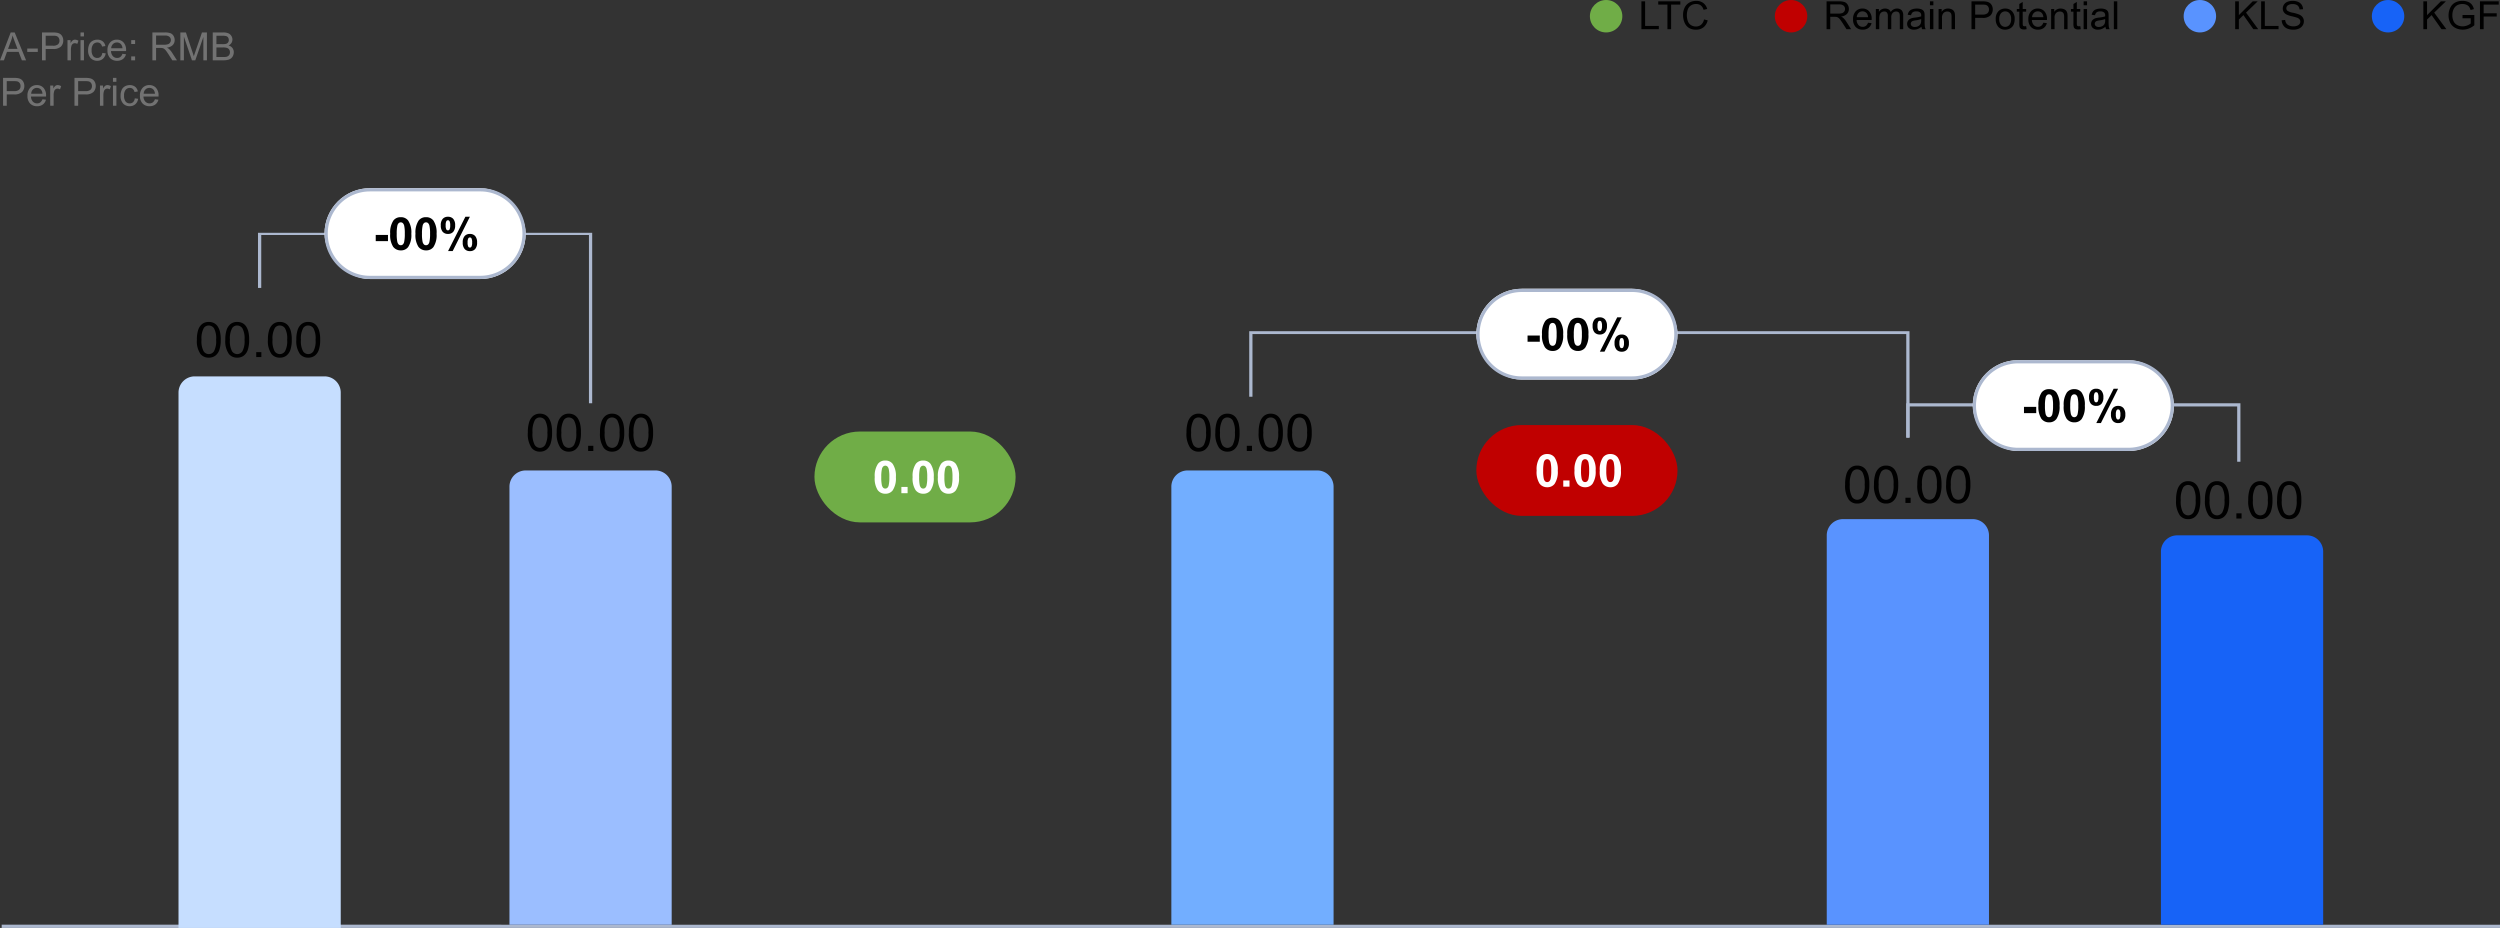<svg xmlns="http://www.w3.org/2000/svg" width="770.518" height="286" viewBox="0 0 770.518 286">
  <rect x="0" y="0" width="770.518" height="286" fill="#333333" stroke="none"/>
  <g id="组_13848" data-name="组 13848" transform="translate(-179.982 -1294)">
    <path id="直线_762" data-name="直线 762" d="M770,.5H0v-1H770Z" transform="translate(180.5 1579.5)" fill="#acb8cf"/>
    <path id="矩形_9261" data-name="矩形 9261" d="M5,0H45a5,5,0,0,1,5,5V170a0,0,0,0,1,0,0H0a0,0,0,0,1,0,0V5A5,5,0,0,1,5,0Z" transform="translate(235 1410)" fill="#c6deff"/>
    <path id="矩形_9266" data-name="矩形 9266" d="M5,0H45a5,5,0,0,1,5,5V140a0,0,0,0,1,0,0H0a0,0,0,0,1,0,0V5A5,5,0,0,1,5,0Z" transform="translate(337 1439)" fill="#9bbeff"/>
    <path id="矩形_9271" data-name="矩形 9271" d="M5,0H45a5,5,0,0,1,5,5V125a0,0,0,0,1,0,0H0a0,0,0,0,1,0,0V5A5,5,0,0,1,5,0Z" transform="translate(743 1454)" fill="#5993ff"/>
    <path id="矩形_9267" data-name="矩形 9267" d="M5,0H45a5,5,0,0,1,5,5V140a0,0,0,0,1,0,0H0a0,0,0,0,1,0,0V5A5,5,0,0,1,5,0Z" transform="translate(541 1439)" fill="#72aeff"/>
    <path id="矩形_9268" data-name="矩形 9268" d="M5,0H45a5,5,0,0,1,5,5V120a0,0,0,0,1,0,0H0a0,0,0,0,1,0,0V5A5,5,0,0,1,5,0Z" transform="translate(846 1459)" fill="#1763f7"/>
    <path id="路径_19484" data-name="路径 19484" d="M.664-6a9.449,9.449,0,0,1,.411-3.075,3.816,3.816,0,0,1,1.223-1.8A3.222,3.222,0,0,1,4.339-11.5a3.458,3.458,0,0,1,1.592.349,2.993,2.993,0,0,1,1.13,1.007,5.274,5.274,0,0,1,.7,1.6A10.189,10.189,0,0,1,8.015-6a9.475,9.475,0,0,1-.408,3.06,3.816,3.816,0,0,1-1.219,1.8A3.222,3.222,0,0,1,4.339-.5,3.153,3.153,0,0,1,1.779-1.617,6.86,6.86,0,0,1,.664-6ZM2.087-6a6.5,6.5,0,0,0,.65,3.531,1.935,1.935,0,0,0,1.6.878,1.933,1.933,0,0,0,1.6-.882A6.5,6.5,0,0,0,6.592-6a6.5,6.5,0,0,0-.65-3.534,1.95,1.95,0,0,0-1.619-.874A1.8,1.8,0,0,0,2.8-9.634,6.577,6.577,0,0,0,2.087-6ZM9.422-6a9.449,9.449,0,0,1,.411-3.075,3.816,3.816,0,0,1,1.223-1.8A3.222,3.222,0,0,1,13.1-11.5a3.458,3.458,0,0,1,1.592.349,2.993,2.993,0,0,1,1.13,1.007,5.274,5.274,0,0,1,.7,1.6A10.188,10.188,0,0,1,16.773-6a9.475,9.475,0,0,1-.408,3.06,3.816,3.816,0,0,1-1.219,1.8A3.222,3.222,0,0,1,13.1-.5a3.153,3.153,0,0,1-2.561-1.117A6.86,6.86,0,0,1,9.422-6Zm1.423,0a6.5,6.5,0,0,0,.65,3.531,1.935,1.935,0,0,0,1.6.878,1.933,1.933,0,0,0,1.6-.882A6.5,6.5,0,0,0,15.35-6a6.5,6.5,0,0,0-.65-3.534,1.95,1.95,0,0,0-1.619-.874,1.8,1.8,0,0,0-1.522.772A6.577,6.577,0,0,0,10.845-6ZM18.957-.684V-2.19h1.576V-.684ZM22.555-6a9.449,9.449,0,0,1,.411-3.075,3.816,3.816,0,0,1,1.223-1.8,3.222,3.222,0,0,1,2.041-.632,3.458,3.458,0,0,1,1.592.349,2.993,2.993,0,0,1,1.13,1.007,5.274,5.274,0,0,1,.7,1.6A10.188,10.188,0,0,1,29.906-6a9.475,9.475,0,0,1-.408,3.06,3.816,3.816,0,0,1-1.219,1.8A3.222,3.222,0,0,1,26.231-.5,3.153,3.153,0,0,1,23.67-1.617,6.86,6.86,0,0,1,22.555-6Zm1.423,0a6.5,6.5,0,0,0,.65,3.531,1.935,1.935,0,0,0,1.6.878,1.933,1.933,0,0,0,1.6-.882A6.5,6.5,0,0,0,28.484-6a6.5,6.5,0,0,0-.65-3.534,1.95,1.95,0,0,0-1.619-.874,1.8,1.8,0,0,0-1.522.772A6.577,6.577,0,0,0,23.978-6Zm7.335,0a9.449,9.449,0,0,1,.411-3.075,3.816,3.816,0,0,1,1.223-1.8,3.222,3.222,0,0,1,2.041-.632,3.458,3.458,0,0,1,1.592.349,2.993,2.993,0,0,1,1.13,1.007,5.274,5.274,0,0,1,.7,1.6A10.188,10.188,0,0,1,38.664-6a9.475,9.475,0,0,1-.408,3.06,3.816,3.816,0,0,1-1.219,1.8A3.222,3.222,0,0,1,34.989-.5a3.153,3.153,0,0,1-2.561-1.117A6.86,6.86,0,0,1,31.313-6Zm1.423,0a6.5,6.5,0,0,0,.65,3.531,1.935,1.935,0,0,0,1.6.878,1.933,1.933,0,0,0,1.6-.882A6.5,6.5,0,0,0,37.242-6a6.5,6.5,0,0,0-.65-3.534,1.95,1.95,0,0,0-1.619-.874,1.8,1.8,0,0,0-1.522.772A6.577,6.577,0,0,0,32.736-6Z" transform="translate(240 1404.729)"/>
    <path id="路径_19481" data-name="路径 19481" d="M-.018,0l3.3-8.59H4.506L8.021,0H6.727l-1-2.6H2.133L1.189,0ZM2.461-3.527H5.373l-.9-2.379q-.41-1.084-.609-1.781A10.95,10.95,0,0,1,3.4-6.047Zm5.924.949V-3.639h3.24v1.061ZM12.926,0V-8.59h3.24a7.823,7.823,0,0,1,1.307.082,2.588,2.588,0,0,1,1.061.4,2.106,2.106,0,0,1,.688.829,2.631,2.631,0,0,1,.261,1.172,2.641,2.641,0,0,1-.7,1.854,3.345,3.345,0,0,1-2.52.759h-2.2V0Zm1.137-4.506h2.221a2.355,2.355,0,0,0,1.564-.41,1.461,1.461,0,0,0,.463-1.154,1.553,1.553,0,0,0-.272-.923A1.274,1.274,0,0,0,17.32-7.5a4.857,4.857,0,0,0-1.061-.076h-2.2ZM20.783,0V-6.223h.949v.943a2.574,2.574,0,0,1,.671-.873,1.171,1.171,0,0,1,.677-.211,2.057,2.057,0,0,1,1.084.34l-.363.979a1.509,1.509,0,0,0-.773-.229,1,1,0,0,0-.621.208,1.127,1.127,0,0,0-.393.577,4.108,4.108,0,0,0-.176,1.23V0ZM24.8-7.377V-8.59h1.055v1.213ZM24.8,0V-6.223h1.055V0Zm6.721-2.279,1.037.135a2.69,2.69,0,0,1-.87,1.679,2.535,2.535,0,0,1-1.72.606,2.672,2.672,0,0,1-2.054-.835,3.388,3.388,0,0,1-.776-2.394,4.331,4.331,0,0,1,.334-1.764,2.329,2.329,0,0,1,1.017-1.134,3.016,3.016,0,0,1,1.485-.378,2.582,2.582,0,0,1,1.658.513,2.351,2.351,0,0,1,.826,1.456l-1.025.158a1.7,1.7,0,0,0-.519-.943,1.342,1.342,0,0,0-.9-.316,1.637,1.637,0,0,0-1.295.571,2.712,2.712,0,0,0-.5,1.808,2.8,2.8,0,0,0,.48,1.822,1.564,1.564,0,0,0,1.254.568,1.478,1.478,0,0,0,1.037-.381A1.89,1.89,0,0,0,31.518-2.279Zm6.2.275,1.09.135a2.659,2.659,0,0,1-.955,1.482A2.871,2.871,0,0,1,36.07.141,2.846,2.846,0,0,1,33.905-.7a3.285,3.285,0,0,1-.8-2.358A3.438,3.438,0,0,1,33.914-5.5a2.737,2.737,0,0,1,2.1-.867,2.66,2.66,0,0,1,2.039.85,3.376,3.376,0,0,1,.791,2.391q0,.094-.006.281H34.2a2.391,2.391,0,0,0,.58,1.57,1.727,1.727,0,0,0,1.3.545,1.614,1.614,0,0,0,.99-.3A2.023,2.023,0,0,0,37.717-2ZM34.254-3.709h3.475a2.108,2.108,0,0,0-.4-1.178A1.616,1.616,0,0,0,36.023-5.5,1.675,1.675,0,0,0,34.8-5.01,1.925,1.925,0,0,0,34.254-3.709Zm6.17-1.312v-1.2h1.2v1.2Zm0,5.021V-1.2h1.2V0Zm6.527,0V-8.59H50.76a5.069,5.069,0,0,1,1.746.231,1.909,1.909,0,0,1,.955.817,2.439,2.439,0,0,1,.357,1.295,2.16,2.16,0,0,1-.592,1.541,3,3,0,0,1-1.828.8,2.948,2.948,0,0,1,.686.428,5.906,5.906,0,0,1,.943,1.143L54.521,0h-1.43L51.955-1.787q-.5-.773-.82-1.184a2.579,2.579,0,0,0-.577-.574,1.706,1.706,0,0,0-.519-.229,3.415,3.415,0,0,0-.633-.041H48.088V0Zm1.137-4.8h2.443A3.664,3.664,0,0,0,51.75-4.96a1.3,1.3,0,0,0,.668-.516,1.4,1.4,0,0,0,.229-.771,1.28,1.28,0,0,0-.442-1,2.07,2.07,0,0,0-1.4-.393H48.088ZM55.564,0V-8.59h1.711l2.033,6.082q.281.85.41,1.271.146-.469.457-1.377L62.232-8.59h1.529V0h-1.1V-7.189L60.17,0H59.145L56.66-7.312V0Zm9.984,0V-8.59h3.223a3.989,3.989,0,0,1,1.579.261,2.03,2.03,0,0,1,.932.8,2.116,2.116,0,0,1,.337,1.134,1.948,1.948,0,0,1-.3,1.037,2.134,2.134,0,0,1-.9.785,2.244,2.244,0,0,1,1.2.779,2.087,2.087,0,0,1,.419,1.3,2.509,2.509,0,0,1-.255,1.122,2.172,2.172,0,0,1-.63.8,2.629,2.629,0,0,1-.94.425A5.72,5.72,0,0,1,68.824,0Zm1.137-4.98h1.857a4.145,4.145,0,0,0,1.084-.1,1.2,1.2,0,0,0,.653-.428,1.232,1.232,0,0,0,.22-.75,1.381,1.381,0,0,0-.205-.753,1.038,1.038,0,0,0-.586-.445,4.894,4.894,0,0,0-1.307-.12H66.686Zm0,3.967h2.139a4.923,4.923,0,0,0,.773-.041,1.853,1.853,0,0,0,.656-.234,1.244,1.244,0,0,0,.434-.478,1.5,1.5,0,0,0,.17-.724,1.427,1.427,0,0,0-.246-.835,1.3,1.3,0,0,0-.683-.5,4.232,4.232,0,0,0-1.257-.144H66.686Z" transform="translate(180 1312.59)" fill="#727272"/>
    <path id="路径_19480" data-name="路径 19480" d="M.879,0V-8.59H2.016v7.576h4.23V0ZM8.895,0V-7.576H6.064V-8.59h6.809v1.014H10.031V0ZM20.168-3.012l1.137.287A3.826,3.826,0,0,1,20.019-.589a3.544,3.544,0,0,1-2.271.735,4.08,4.08,0,0,1-2.259-.565,3.531,3.531,0,0,1-1.324-1.638,5.843,5.843,0,0,1-.454-2.3A5.062,5.062,0,0,1,14.224-6.7a3.513,3.513,0,0,1,1.459-1.518,4.263,4.263,0,0,1,2.083-.519,3.521,3.521,0,0,1,2.168.656,3.408,3.408,0,0,1,1.225,1.846l-1.119.264a2.655,2.655,0,0,0-.867-1.365,2.311,2.311,0,0,0-1.43-.428,2.777,2.777,0,0,0-1.655.475,2.506,2.506,0,0,0-.935,1.274,5.131,5.131,0,0,0-.27,1.649A5.242,5.242,0,0,0,15.2-2.452,2.379,2.379,0,0,0,16.2-1.23a2.785,2.785,0,0,0,1.459.4,2.445,2.445,0,0,0,1.617-.551A2.819,2.819,0,0,0,20.168-3.012Z" transform="translate(685 1303)"/>
    <path id="路径_19477" data-name="路径 19477" d="M.943,0V-8.59H4.752A5.069,5.069,0,0,1,6.5-8.358a1.909,1.909,0,0,1,.955.817,2.439,2.439,0,0,1,.357,1.295,2.16,2.16,0,0,1-.592,1.541,3,3,0,0,1-1.828.8,2.948,2.948,0,0,1,.686.428A5.906,5.906,0,0,1,7.02-2.338L8.514,0H7.084L5.947-1.787q-.5-.773-.82-1.184a2.579,2.579,0,0,0-.577-.574,1.706,1.706,0,0,0-.519-.229A3.415,3.415,0,0,0,3.4-3.814H2.08V0ZM2.08-4.8H4.523A3.664,3.664,0,0,0,5.742-4.96a1.3,1.3,0,0,0,.668-.516,1.4,1.4,0,0,0,.229-.771,1.28,1.28,0,0,0-.442-1,2.07,2.07,0,0,0-1.4-.393H2.08ZM13.717-2l1.09.135a2.659,2.659,0,0,1-.955,1.482A2.871,2.871,0,0,1,12.07.141,2.846,2.846,0,0,1,9.905-.7a3.285,3.285,0,0,1-.8-2.358A3.438,3.438,0,0,1,9.914-5.5a2.737,2.737,0,0,1,2.1-.867,2.66,2.66,0,0,1,2.039.85,3.376,3.376,0,0,1,.791,2.391q0,.094-.006.281H10.2a2.391,2.391,0,0,0,.58,1.57,1.727,1.727,0,0,0,1.3.545,1.614,1.614,0,0,0,.99-.3A2.023,2.023,0,0,0,13.717-2ZM10.254-3.709h3.475a2.108,2.108,0,0,0-.4-1.178A1.616,1.616,0,0,0,12.023-5.5,1.675,1.675,0,0,0,10.8-5.01,1.925,1.925,0,0,0,10.254-3.709ZM16.131,0V-6.223h.943v.873a2.218,2.218,0,0,1,.779-.735,2.189,2.189,0,0,1,1.107-.278,2.047,2.047,0,0,1,1.134.287,1.537,1.537,0,0,1,.624.8,2.234,2.234,0,0,1,1.922-1.09,1.894,1.894,0,0,1,1.424.513,2.191,2.191,0,0,1,.5,1.579V0H23.514V-3.92a2.886,2.886,0,0,0-.1-.911.883.883,0,0,0-.372-.448,1.161,1.161,0,0,0-.633-.17,1.473,1.473,0,0,0-1.09.437,1.923,1.923,0,0,0-.434,1.4V0H19.828V-4.043A1.779,1.779,0,0,0,19.57-5.1a.976.976,0,0,0-.844-.352,1.533,1.533,0,0,0-.823.234,1.329,1.329,0,0,0-.548.686,3.859,3.859,0,0,0-.17,1.3V0ZM30.188-.768a3.927,3.927,0,0,1-1.128.7A3.259,3.259,0,0,1,27.9.141a2.262,2.262,0,0,1-1.576-.5,1.654,1.654,0,0,1-.551-1.28,1.7,1.7,0,0,1,.208-.835,1.722,1.722,0,0,1,.545-.606,2.562,2.562,0,0,1,.759-.346,7.536,7.536,0,0,1,.938-.158A9.64,9.64,0,0,0,30.1-3.949q.006-.217.006-.275a1.164,1.164,0,0,0-.3-.908,1.765,1.765,0,0,0-1.2-.357,1.863,1.863,0,0,0-1.1.261,1.593,1.593,0,0,0-.524.923l-1.031-.141a2.555,2.555,0,0,1,.463-1.069,2.029,2.029,0,0,1,.932-.627,4.155,4.155,0,0,1,1.412-.22,3.738,3.738,0,0,1,1.295.188,1.706,1.706,0,0,1,.732.472,1.659,1.659,0,0,1,.328.718,5.938,5.938,0,0,1,.053.973v1.406a14.926,14.926,0,0,0,.067,1.86A2.347,2.347,0,0,0,31.5,0H30.4A2.236,2.236,0,0,1,30.188-.768ZM30.1-3.123a7.738,7.738,0,0,1-1.723.4,3.985,3.985,0,0,0-.92.211.917.917,0,0,0-.416.343.9.9,0,0,0-.146.5.9.9,0,0,0,.319.7,1.374,1.374,0,0,0,.935.281,2.175,2.175,0,0,0,1.084-.267,1.642,1.642,0,0,0,.7-.729,2.548,2.548,0,0,0,.17-1.055Zm2.707-4.254V-8.59h1.055v1.213Zm0,7.377V-6.223h1.055V0Zm2.66,0V-6.223h.949v.885A2.237,2.237,0,0,1,38.4-6.363a2.6,2.6,0,0,1,1.034.2,1.627,1.627,0,0,1,.706.53,2.035,2.035,0,0,1,.328.779,6.039,6.039,0,0,1,.059,1.025V0H39.469V-3.785a2.841,2.841,0,0,0-.123-.964,1.014,1.014,0,0,0-.437-.51,1.389,1.389,0,0,0-.735-.19,1.709,1.709,0,0,0-1.163.428A2.11,2.11,0,0,0,36.521-3.4V0ZM45.609,0V-8.59h3.24a7.823,7.823,0,0,1,1.307.082,2.588,2.588,0,0,1,1.061.4,2.106,2.106,0,0,1,.688.829,2.631,2.631,0,0,1,.261,1.172,2.641,2.641,0,0,1-.7,1.854,3.345,3.345,0,0,1-2.52.759h-2.2V0Zm1.137-4.506h2.221a2.355,2.355,0,0,0,1.564-.41,1.461,1.461,0,0,0,.463-1.154,1.553,1.553,0,0,0-.272-.923A1.274,1.274,0,0,0,50-7.5a4.857,4.857,0,0,0-1.061-.076h-2.2Zm6.34,1.395a3.207,3.207,0,0,1,.961-2.561A2.9,2.9,0,0,1,56-6.363a2.792,2.792,0,0,1,2.1.841A3.2,3.2,0,0,1,58.916-3.2a4.117,4.117,0,0,1-.36,1.89A2.551,2.551,0,0,1,57.507-.24,3.054,3.054,0,0,1,56,.141,2.8,2.8,0,0,1,53.892-.7,3.347,3.347,0,0,1,53.086-3.111Zm1.084,0a2.65,2.65,0,0,0,.521,1.79A1.672,1.672,0,0,0,56-.727a1.662,1.662,0,0,0,1.307-.6,2.713,2.713,0,0,0,.521-1.822A2.571,2.571,0,0,0,57.308-4.9,1.668,1.668,0,0,0,56-5.49a1.675,1.675,0,0,0-1.312.592A2.639,2.639,0,0,0,54.17-3.111ZM62.455-.943l.152.932a3.912,3.912,0,0,1-.8.094A1.8,1.8,0,0,1,60.92-.1a1.017,1.017,0,0,1-.445-.478,3.776,3.776,0,0,1-.129-1.245V-5.4h-.773v-.82h.773V-7.764L61.395-8.4v2.174h1.061v.82H61.395v3.639a1.838,1.838,0,0,0,.056.58.439.439,0,0,0,.182.205.7.7,0,0,0,.36.076A3.431,3.431,0,0,0,62.455-.943ZM67.746-2l1.09.135a2.659,2.659,0,0,1-.955,1.482A2.871,2.871,0,0,1,66.1.141,2.846,2.846,0,0,1,63.935-.7a3.285,3.285,0,0,1-.8-2.358A3.438,3.438,0,0,1,63.943-5.5a2.737,2.737,0,0,1,2.1-.867,2.66,2.66,0,0,1,2.039.85,3.376,3.376,0,0,1,.791,2.391q0,.094-.006.281H64.225a2.391,2.391,0,0,0,.58,1.57,1.727,1.727,0,0,0,1.3.545,1.614,1.614,0,0,0,.99-.3A2.023,2.023,0,0,0,67.746-2ZM64.283-3.709h3.475a2.108,2.108,0,0,0-.4-1.178A1.616,1.616,0,0,0,66.053-5.5a1.675,1.675,0,0,0-1.222.486A1.925,1.925,0,0,0,64.283-3.709ZM70.16,0V-6.223h.949v.885a2.237,2.237,0,0,1,1.98-1.025,2.6,2.6,0,0,1,1.034.2,1.627,1.627,0,0,1,.706.53,2.035,2.035,0,0,1,.328.779,6.039,6.039,0,0,1,.059,1.025V0H74.162V-3.785a2.841,2.841,0,0,0-.123-.964,1.014,1.014,0,0,0-.437-.51,1.389,1.389,0,0,0-.735-.19,1.709,1.709,0,0,0-1.163.428A2.11,2.11,0,0,0,71.215-3.4V0Zm8.977-.943.152.932a3.912,3.912,0,0,1-.8.094A1.8,1.8,0,0,1,77.6-.1a1.017,1.017,0,0,1-.445-.478,3.776,3.776,0,0,1-.129-1.245V-5.4h-.773v-.82h.773V-7.764L78.076-8.4v2.174h1.061v.82H78.076v3.639a1.838,1.838,0,0,0,.056.58.439.439,0,0,0,.182.205.7.7,0,0,0,.36.076A3.431,3.431,0,0,0,79.137-.943Zm1.037-6.434V-8.59h1.055v1.213Zm0,7.377V-6.223h1.055V0Zm6.721-.768a3.927,3.927,0,0,1-1.128.7A3.259,3.259,0,0,1,84.6.141a2.262,2.262,0,0,1-1.576-.5,1.654,1.654,0,0,1-.551-1.28,1.7,1.7,0,0,1,.208-.835,1.722,1.722,0,0,1,.545-.606,2.562,2.562,0,0,1,.759-.346,7.536,7.536,0,0,1,.938-.158,9.64,9.64,0,0,0,1.881-.363q.006-.217.006-.275a1.164,1.164,0,0,0-.3-.908,1.765,1.765,0,0,0-1.2-.357,1.863,1.863,0,0,0-1.1.261,1.593,1.593,0,0,0-.524.923l-1.031-.141a2.555,2.555,0,0,1,.463-1.069,2.029,2.029,0,0,1,.932-.627,4.155,4.155,0,0,1,1.412-.22,3.738,3.738,0,0,1,1.295.188,1.706,1.706,0,0,1,.732.472,1.659,1.659,0,0,1,.328.718,5.938,5.938,0,0,1,.053.973v1.406a14.926,14.926,0,0,0,.067,1.86A2.347,2.347,0,0,0,88.207,0h-1.1A2.236,2.236,0,0,1,86.895-.768Zm-.088-2.355a7.738,7.738,0,0,1-1.723.4,3.985,3.985,0,0,0-.92.211.917.917,0,0,0-.416.343.9.9,0,0,0-.146.5.9.9,0,0,0,.319.7,1.374,1.374,0,0,0,.935.281,2.175,2.175,0,0,0,1.084-.267,1.642,1.642,0,0,0,.7-.729,2.548,2.548,0,0,0,.17-1.055ZM89.484,0V-8.59h1.055V0Z" transform="translate(742 1303)"/>
    <path id="路径_19478" data-name="路径 19478" d="M.879,0V-8.59H2.016v4.26L6.281-8.59H7.822l-3.6,3.48L7.98,0H6.48L3.422-4.348,2.016-2.977V0Zm8,0V-8.59H10.02v7.576h4.23V0Zm6.334-2.76,1.072-.094A2.368,2.368,0,0,0,16.644-1.8a1.935,1.935,0,0,0,.864.668,3.273,3.273,0,0,0,1.318.255,3.159,3.159,0,0,0,1.148-.193,1.593,1.593,0,0,0,.741-.53,1.23,1.23,0,0,0,.243-.735,1.118,1.118,0,0,0-.234-.706,1.736,1.736,0,0,0-.773-.507,15.117,15.117,0,0,0-1.529-.419A7.814,7.814,0,0,1,16.764-4.5a2.325,2.325,0,0,1-.917-.8,1.96,1.96,0,0,1-.3-1.069,2.183,2.183,0,0,1,.369-1.216,2.286,2.286,0,0,1,1.078-.858,4.09,4.09,0,0,1,1.576-.293,4.306,4.306,0,0,1,1.685.308,2.43,2.43,0,0,1,1.122.905A2.6,2.6,0,0,1,21.8-6.17l-1.09.082a1.758,1.758,0,0,0-.595-1.23,2.315,2.315,0,0,0-1.5-.416,2.4,2.4,0,0,0-1.5.378,1.133,1.133,0,0,0-.472.911.977.977,0,0,0,.334.762,4.526,4.526,0,0,0,1.714.612,11.336,11.336,0,0,1,1.9.548,2.6,2.6,0,0,1,1.107.876,2.134,2.134,0,0,1,.357,1.222,2.336,2.336,0,0,1-.393,1.292,2.585,2.585,0,0,1-1.128.943,3.93,3.93,0,0,1-1.655.337,4.942,4.942,0,0,1-1.954-.34,2.737,2.737,0,0,1-1.236-1.022A2.9,2.9,0,0,1,15.217-2.76Z" transform="translate(868 1303)"/>
    <path id="路径_19479" data-name="路径 19479" d="M.879,0V-8.59H2.016v4.26L6.281-8.59H7.822l-3.6,3.48L7.98,0H6.48L3.422-4.348,2.016-2.977V0Zm12.07-3.369V-4.377l3.639-.006V-1.2a6.425,6.425,0,0,1-1.729,1,5.127,5.127,0,0,1-1.828.337,4.878,4.878,0,0,1-2.3-.542A3.583,3.583,0,0,1,9.17-1.963a4.935,4.935,0,0,1-.527-2.291,5.316,5.316,0,0,1,.524-2.341,3.488,3.488,0,0,1,1.509-1.614,4.728,4.728,0,0,1,2.268-.527,4.493,4.493,0,0,1,1.685.3,2.793,2.793,0,0,1,1.181.841,3.73,3.73,0,0,1,.65,1.406l-1.025.281a3.174,3.174,0,0,0-.48-1.031,1.971,1.971,0,0,0-.82-.6,3.008,3.008,0,0,0-1.184-.226,3.485,3.485,0,0,0-1.348.237,2.515,2.515,0,0,0-.917.624,2.976,2.976,0,0,0-.542.85,4.5,4.5,0,0,0-.328,1.729,4.194,4.194,0,0,0,.4,1.922,2.531,2.531,0,0,0,1.151,1.148,3.565,3.565,0,0,0,1.605.375,3.814,3.814,0,0,0,1.441-.284,3.72,3.72,0,0,0,1.066-.606v-1.6ZM18.322,0V-8.59h5.795v1.014H19.459v2.66H23.49V-3.9H19.459V0Z" transform="translate(926 1303)"/>
    <path id="路径_19482" data-name="路径 19482" d="M.926,0V-8.59h3.24a7.823,7.823,0,0,1,1.307.082,2.588,2.588,0,0,1,1.061.4,2.106,2.106,0,0,1,.688.829,2.631,2.631,0,0,1,.261,1.172,2.641,2.641,0,0,1-.7,1.854,3.345,3.345,0,0,1-2.52.759h-2.2V0ZM2.063-4.506H4.283a2.355,2.355,0,0,0,1.564-.41A1.461,1.461,0,0,0,6.311-6.07a1.553,1.553,0,0,0-.272-.923A1.274,1.274,0,0,0,5.32-7.5,4.857,4.857,0,0,0,4.26-7.576h-2.2ZM13.055-2l1.09.135a2.659,2.659,0,0,1-.955,1.482,2.871,2.871,0,0,1-1.781.527A2.846,2.846,0,0,1,9.243-.7a3.285,3.285,0,0,1-.8-2.358A3.438,3.438,0,0,1,9.252-5.5a2.737,2.737,0,0,1,2.1-.867,2.66,2.66,0,0,1,2.039.85,3.376,3.376,0,0,1,.791,2.391q0,.094-.006.281H9.533a2.391,2.391,0,0,0,.58,1.57,1.727,1.727,0,0,0,1.3.545,1.614,1.614,0,0,0,.99-.3A2.023,2.023,0,0,0,13.055-2ZM9.592-3.709h3.475a2.108,2.108,0,0,0-.4-1.178A1.616,1.616,0,0,0,11.361-5.5a1.675,1.675,0,0,0-1.222.486A1.925,1.925,0,0,0,9.592-3.709ZM15.457,0V-6.223h.949v.943a2.574,2.574,0,0,1,.671-.873,1.171,1.171,0,0,1,.677-.211,2.057,2.057,0,0,1,1.084.34l-.363.979a1.509,1.509,0,0,0-.773-.229,1,1,0,0,0-.621.208,1.127,1.127,0,0,0-.393.577,4.108,4.108,0,0,0-.176,1.23V0Zm7.477,0V-8.59h3.24a7.823,7.823,0,0,1,1.307.082,2.588,2.588,0,0,1,1.061.4,2.106,2.106,0,0,1,.688.829,2.631,2.631,0,0,1,.261,1.172,2.641,2.641,0,0,1-.7,1.854,3.345,3.345,0,0,1-2.52.759h-2.2V0ZM24.07-4.506h2.221a2.355,2.355,0,0,0,1.564-.41,1.461,1.461,0,0,0,.463-1.154,1.553,1.553,0,0,0-.272-.923,1.274,1.274,0,0,0-.718-.507,4.857,4.857,0,0,0-1.061-.076h-2.2ZM30.791,0V-6.223h.949v.943a2.574,2.574,0,0,1,.671-.873,1.171,1.171,0,0,1,.677-.211,2.057,2.057,0,0,1,1.084.34l-.363.979a1.509,1.509,0,0,0-.773-.229,1,1,0,0,0-.621.208,1.127,1.127,0,0,0-.393.577,4.108,4.108,0,0,0-.176,1.23V0ZM34.8-7.377V-8.59h1.055v1.213ZM34.8,0V-6.223h1.055V0Zm6.721-2.279,1.037.135a2.69,2.69,0,0,1-.87,1.679,2.535,2.535,0,0,1-1.72.606,2.672,2.672,0,0,1-2.054-.835,3.388,3.388,0,0,1-.776-2.394,4.331,4.331,0,0,1,.334-1.764,2.329,2.329,0,0,1,1.017-1.134,3.016,3.016,0,0,1,1.485-.378,2.582,2.582,0,0,1,1.658.513,2.351,2.351,0,0,1,.826,1.456l-1.025.158a1.7,1.7,0,0,0-.519-.943,1.342,1.342,0,0,0-.9-.316,1.637,1.637,0,0,0-1.295.571,2.712,2.712,0,0,0-.5,1.808,2.8,2.8,0,0,0,.48,1.822,1.564,1.564,0,0,0,1.254.568A1.478,1.478,0,0,0,41-1.107,1.89,1.89,0,0,0,41.525-2.279Zm6.2.275,1.09.135a2.659,2.659,0,0,1-.955,1.482,2.871,2.871,0,0,1-1.781.527A2.846,2.846,0,0,1,43.913-.7a3.285,3.285,0,0,1-.8-2.358A3.438,3.438,0,0,1,43.922-5.5a2.737,2.737,0,0,1,2.1-.867,2.66,2.66,0,0,1,2.039.85,3.376,3.376,0,0,1,.791,2.391q0,.094-.006.281H44.2a2.391,2.391,0,0,0,.58,1.57,1.727,1.727,0,0,0,1.3.545,1.614,1.614,0,0,0,.99-.3A2.023,2.023,0,0,0,47.725-2ZM44.262-3.709h3.475a2.108,2.108,0,0,0-.4-1.178A1.616,1.616,0,0,0,46.031-5.5a1.675,1.675,0,0,0-1.222.486A1.925,1.925,0,0,0,44.262-3.709Z" transform="translate(180 1326.59)" fill="#727272"/>
    <path id="路径_19485" data-name="路径 19485" d="M.664-5.648a10.48,10.48,0,0,1,.418-3.27,4.067,4.067,0,0,1,1.242-1.91A3.176,3.176,0,0,1,4.4-11.5a3.384,3.384,0,0,1,1.617.371,3.091,3.091,0,0,1,1.148,1.07,5.742,5.742,0,0,1,.711,1.7,11.316,11.316,0,0,1,.258,2.707,10.51,10.51,0,0,1-.414,3.254A4.068,4.068,0,0,1,6.48-.48,3.176,3.176,0,0,1,4.4.2,3.143,3.143,0,0,1,1.8-.992,7.548,7.548,0,0,1,.664-5.648Zm1.445,0a7.181,7.181,0,0,0,.66,3.754A1.945,1.945,0,0,0,4.4-.961,1.944,1.944,0,0,0,6.027-1.9a7.184,7.184,0,0,0,.66-3.75,7.179,7.179,0,0,0-.66-3.758,1.959,1.959,0,0,0-1.645-.93,1.8,1.8,0,0,0-1.547.82A7.264,7.264,0,0,0,2.109-5.648Zm7.453,0a10.48,10.48,0,0,1,.418-3.27,4.067,4.067,0,0,1,1.242-1.91A3.176,3.176,0,0,1,13.3-11.5a3.384,3.384,0,0,1,1.617.371,3.091,3.091,0,0,1,1.148,1.07,5.742,5.742,0,0,1,.711,1.7,11.316,11.316,0,0,1,.258,2.707,10.51,10.51,0,0,1-.414,3.254A4.068,4.068,0,0,1,15.379-.48,3.176,3.176,0,0,1,13.3.2,3.143,3.143,0,0,1,10.7-.992,7.548,7.548,0,0,1,9.563-5.648Zm1.445,0a7.181,7.181,0,0,0,.66,3.754A1.945,1.945,0,0,0,13.3-.961,1.944,1.944,0,0,0,14.926-1.9a7.184,7.184,0,0,0,.66-3.75,7.179,7.179,0,0,0-.66-3.758,1.959,1.959,0,0,0-1.645-.93,1.8,1.8,0,0,0-1.547.82A7.264,7.264,0,0,0,11.008-5.648ZM19.25,0V-1.6h1.6V0Zm3.656-5.648a10.48,10.48,0,0,1,.418-3.27,4.067,4.067,0,0,1,1.242-1.91,3.176,3.176,0,0,1,2.074-.672,3.384,3.384,0,0,1,1.617.371,3.091,3.091,0,0,1,1.148,1.07,5.742,5.742,0,0,1,.711,1.7,11.316,11.316,0,0,1,.258,2.707,10.51,10.51,0,0,1-.414,3.254A4.068,4.068,0,0,1,28.723-.48,3.176,3.176,0,0,1,26.641.2a3.143,3.143,0,0,1-2.6-1.187A7.548,7.548,0,0,1,22.906-5.648Zm1.445,0a7.181,7.181,0,0,0,.66,3.754,1.945,1.945,0,0,0,1.629.934A1.944,1.944,0,0,0,28.27-1.9a7.184,7.184,0,0,0,.66-3.75,7.179,7.179,0,0,0-.66-3.758,1.959,1.959,0,0,0-1.645-.93,1.8,1.8,0,0,0-1.547.82A7.264,7.264,0,0,0,24.352-5.648Zm7.453,0a10.48,10.48,0,0,1,.418-3.27,4.067,4.067,0,0,1,1.242-1.91,3.176,3.176,0,0,1,2.074-.672,3.384,3.384,0,0,1,1.617.371,3.091,3.091,0,0,1,1.148,1.07,5.742,5.742,0,0,1,.711,1.7,11.316,11.316,0,0,1,.258,2.707,10.51,10.51,0,0,1-.414,3.254A4.068,4.068,0,0,1,37.621-.48,3.176,3.176,0,0,1,35.539.2a3.143,3.143,0,0,1-2.6-1.187A7.548,7.548,0,0,1,31.8-5.648Zm1.445,0a7.181,7.181,0,0,0,.66,3.754,1.945,1.945,0,0,0,1.629.934A1.944,1.944,0,0,0,37.168-1.9a7.184,7.184,0,0,0,.66-3.75,7.179,7.179,0,0,0-.66-3.758,1.959,1.959,0,0,0-1.645-.93,1.8,1.8,0,0,0-1.547.82A7.264,7.264,0,0,0,33.25-5.648Z" transform="translate(342 1433)"/>
    <path id="路径_19487" data-name="路径 19487" d="M.664-5.648a10.48,10.48,0,0,1,.418-3.27,4.067,4.067,0,0,1,1.242-1.91A3.176,3.176,0,0,1,4.4-11.5a3.384,3.384,0,0,1,1.617.371,3.091,3.091,0,0,1,1.148,1.07,5.742,5.742,0,0,1,.711,1.7,11.316,11.316,0,0,1,.258,2.707,10.51,10.51,0,0,1-.414,3.254A4.068,4.068,0,0,1,6.48-.48,3.176,3.176,0,0,1,4.4.2,3.143,3.143,0,0,1,1.8-.992,7.548,7.548,0,0,1,.664-5.648Zm1.445,0a7.181,7.181,0,0,0,.66,3.754A1.945,1.945,0,0,0,4.4-.961,1.944,1.944,0,0,0,6.027-1.9a7.184,7.184,0,0,0,.66-3.75,7.179,7.179,0,0,0-.66-3.758,1.959,1.959,0,0,0-1.645-.93,1.8,1.8,0,0,0-1.547.82A7.264,7.264,0,0,0,2.109-5.648Zm7.453,0a10.48,10.48,0,0,1,.418-3.27,4.067,4.067,0,0,1,1.242-1.91A3.176,3.176,0,0,1,13.3-11.5a3.384,3.384,0,0,1,1.617.371,3.091,3.091,0,0,1,1.148,1.07,5.742,5.742,0,0,1,.711,1.7,11.316,11.316,0,0,1,.258,2.707,10.51,10.51,0,0,1-.414,3.254A4.068,4.068,0,0,1,15.379-.48,3.176,3.176,0,0,1,13.3.2,3.143,3.143,0,0,1,10.7-.992,7.548,7.548,0,0,1,9.563-5.648Zm1.445,0a7.181,7.181,0,0,0,.66,3.754A1.945,1.945,0,0,0,13.3-.961,1.944,1.944,0,0,0,14.926-1.9a7.184,7.184,0,0,0,.66-3.75,7.179,7.179,0,0,0-.66-3.758,1.959,1.959,0,0,0-1.645-.93,1.8,1.8,0,0,0-1.547.82A7.264,7.264,0,0,0,11.008-5.648ZM19.25,0V-1.6h1.6V0Zm3.656-5.648a10.48,10.48,0,0,1,.418-3.27,4.067,4.067,0,0,1,1.242-1.91,3.176,3.176,0,0,1,2.074-.672,3.384,3.384,0,0,1,1.617.371,3.091,3.091,0,0,1,1.148,1.07,5.742,5.742,0,0,1,.711,1.7,11.316,11.316,0,0,1,.258,2.707,10.51,10.51,0,0,1-.414,3.254A4.068,4.068,0,0,1,28.723-.48,3.176,3.176,0,0,1,26.641.2a3.143,3.143,0,0,1-2.6-1.187A7.548,7.548,0,0,1,22.906-5.648Zm1.445,0a7.181,7.181,0,0,0,.66,3.754,1.945,1.945,0,0,0,1.629.934A1.944,1.944,0,0,0,28.27-1.9a7.184,7.184,0,0,0,.66-3.75,7.179,7.179,0,0,0-.66-3.758,1.959,1.959,0,0,0-1.645-.93,1.8,1.8,0,0,0-1.547.82A7.264,7.264,0,0,0,24.352-5.648Zm7.453,0a10.48,10.48,0,0,1,.418-3.27,4.067,4.067,0,0,1,1.242-1.91,3.176,3.176,0,0,1,2.074-.672,3.384,3.384,0,0,1,1.617.371,3.091,3.091,0,0,1,1.148,1.07,5.742,5.742,0,0,1,.711,1.7,11.316,11.316,0,0,1,.258,2.707,10.51,10.51,0,0,1-.414,3.254A4.068,4.068,0,0,1,37.621-.48,3.176,3.176,0,0,1,35.539.2a3.143,3.143,0,0,1-2.6-1.187A7.548,7.548,0,0,1,31.8-5.648Zm1.445,0a7.181,7.181,0,0,0,.66,3.754,1.945,1.945,0,0,0,1.629.934A1.944,1.944,0,0,0,37.168-1.9a7.184,7.184,0,0,0,.66-3.75,7.179,7.179,0,0,0-.66-3.758,1.959,1.959,0,0,0-1.645-.93,1.8,1.8,0,0,0-1.547.82A7.264,7.264,0,0,0,33.25-5.648Z" transform="translate(545 1433)"/>
    <path id="路径_19490" data-name="路径 19490" d="M.664-5.648a10.48,10.48,0,0,1,.418-3.27,4.067,4.067,0,0,1,1.242-1.91A3.176,3.176,0,0,1,4.4-11.5a3.384,3.384,0,0,1,1.617.371,3.091,3.091,0,0,1,1.148,1.07,5.742,5.742,0,0,1,.711,1.7,11.316,11.316,0,0,1,.258,2.707,10.51,10.51,0,0,1-.414,3.254A4.068,4.068,0,0,1,6.48-.48,3.176,3.176,0,0,1,4.4.2,3.143,3.143,0,0,1,1.8-.992,7.548,7.548,0,0,1,.664-5.648Zm1.445,0a7.181,7.181,0,0,0,.66,3.754A1.945,1.945,0,0,0,4.4-.961,1.944,1.944,0,0,0,6.027-1.9a7.184,7.184,0,0,0,.66-3.75,7.179,7.179,0,0,0-.66-3.758,1.959,1.959,0,0,0-1.645-.93,1.8,1.8,0,0,0-1.547.82A7.264,7.264,0,0,0,2.109-5.648Zm7.453,0a10.48,10.48,0,0,1,.418-3.27,4.067,4.067,0,0,1,1.242-1.91A3.176,3.176,0,0,1,13.3-11.5a3.384,3.384,0,0,1,1.617.371,3.091,3.091,0,0,1,1.148,1.07,5.742,5.742,0,0,1,.711,1.7,11.316,11.316,0,0,1,.258,2.707,10.51,10.51,0,0,1-.414,3.254A4.068,4.068,0,0,1,15.379-.48,3.176,3.176,0,0,1,13.3.2,3.143,3.143,0,0,1,10.7-.992,7.548,7.548,0,0,1,9.563-5.648Zm1.445,0a7.181,7.181,0,0,0,.66,3.754A1.945,1.945,0,0,0,13.3-.961,1.944,1.944,0,0,0,14.926-1.9a7.184,7.184,0,0,0,.66-3.75,7.179,7.179,0,0,0-.66-3.758,1.959,1.959,0,0,0-1.645-.93,1.8,1.8,0,0,0-1.547.82A7.264,7.264,0,0,0,11.008-5.648ZM19.25,0V-1.6h1.6V0Zm3.656-5.648a10.48,10.48,0,0,1,.418-3.27,4.067,4.067,0,0,1,1.242-1.91,3.176,3.176,0,0,1,2.074-.672,3.384,3.384,0,0,1,1.617.371,3.091,3.091,0,0,1,1.148,1.07,5.742,5.742,0,0,1,.711,1.7,11.316,11.316,0,0,1,.258,2.707,10.51,10.51,0,0,1-.414,3.254A4.068,4.068,0,0,1,28.723-.48,3.176,3.176,0,0,1,26.641.2a3.143,3.143,0,0,1-2.6-1.187A7.548,7.548,0,0,1,22.906-5.648Zm1.445,0a7.181,7.181,0,0,0,.66,3.754,1.945,1.945,0,0,0,1.629.934A1.944,1.944,0,0,0,28.27-1.9a7.184,7.184,0,0,0,.66-3.75,7.179,7.179,0,0,0-.66-3.758,1.959,1.959,0,0,0-1.645-.93,1.8,1.8,0,0,0-1.547.82A7.264,7.264,0,0,0,24.352-5.648Zm7.453,0a10.48,10.48,0,0,1,.418-3.27,4.067,4.067,0,0,1,1.242-1.91,3.176,3.176,0,0,1,2.074-.672,3.384,3.384,0,0,1,1.617.371,3.091,3.091,0,0,1,1.148,1.07,5.742,5.742,0,0,1,.711,1.7,11.316,11.316,0,0,1,.258,2.707,10.51,10.51,0,0,1-.414,3.254A4.068,4.068,0,0,1,37.621-.48,3.176,3.176,0,0,1,35.539.2a3.143,3.143,0,0,1-2.6-1.187A7.548,7.548,0,0,1,31.8-5.648Zm1.445,0a7.181,7.181,0,0,0,.66,3.754,1.945,1.945,0,0,0,1.629.934A1.944,1.944,0,0,0,37.168-1.9a7.184,7.184,0,0,0,.66-3.75,7.179,7.179,0,0,0-.66-3.758,1.959,1.959,0,0,0-1.645-.93,1.8,1.8,0,0,0-1.547.82A7.264,7.264,0,0,0,33.25-5.648Z" transform="translate(748 1449)"/>
    <path id="路径_19492" data-name="路径 19492" d="M.664-5.648a10.48,10.48,0,0,1,.418-3.27,4.067,4.067,0,0,1,1.242-1.91A3.176,3.176,0,0,1,4.4-11.5a3.384,3.384,0,0,1,1.617.371,3.091,3.091,0,0,1,1.148,1.07,5.742,5.742,0,0,1,.711,1.7,11.316,11.316,0,0,1,.258,2.707,10.51,10.51,0,0,1-.414,3.254A4.068,4.068,0,0,1,6.48-.48,3.176,3.176,0,0,1,4.4.2,3.143,3.143,0,0,1,1.8-.992,7.548,7.548,0,0,1,.664-5.648Zm1.445,0a7.181,7.181,0,0,0,.66,3.754A1.945,1.945,0,0,0,4.4-.961,1.944,1.944,0,0,0,6.027-1.9a7.184,7.184,0,0,0,.66-3.75,7.179,7.179,0,0,0-.66-3.758,1.959,1.959,0,0,0-1.645-.93,1.8,1.8,0,0,0-1.547.82A7.264,7.264,0,0,0,2.109-5.648Zm7.453,0a10.48,10.48,0,0,1,.418-3.27,4.067,4.067,0,0,1,1.242-1.91A3.176,3.176,0,0,1,13.3-11.5a3.384,3.384,0,0,1,1.617.371,3.091,3.091,0,0,1,1.148,1.07,5.742,5.742,0,0,1,.711,1.7,11.316,11.316,0,0,1,.258,2.707,10.51,10.51,0,0,1-.414,3.254A4.068,4.068,0,0,1,15.379-.48,3.176,3.176,0,0,1,13.3.2,3.143,3.143,0,0,1,10.7-.992,7.548,7.548,0,0,1,9.563-5.648Zm1.445,0a7.181,7.181,0,0,0,.66,3.754A1.945,1.945,0,0,0,13.3-.961,1.944,1.944,0,0,0,14.926-1.9a7.184,7.184,0,0,0,.66-3.75,7.179,7.179,0,0,0-.66-3.758,1.959,1.959,0,0,0-1.645-.93,1.8,1.8,0,0,0-1.547.82A7.264,7.264,0,0,0,11.008-5.648ZM19.25,0V-1.6h1.6V0Zm3.656-5.648a10.48,10.48,0,0,1,.418-3.27,4.067,4.067,0,0,1,1.242-1.91,3.176,3.176,0,0,1,2.074-.672,3.384,3.384,0,0,1,1.617.371,3.091,3.091,0,0,1,1.148,1.07,5.742,5.742,0,0,1,.711,1.7,11.316,11.316,0,0,1,.258,2.707,10.51,10.51,0,0,1-.414,3.254A4.068,4.068,0,0,1,28.723-.48,3.176,3.176,0,0,1,26.641.2a3.143,3.143,0,0,1-2.6-1.187A7.548,7.548,0,0,1,22.906-5.648Zm1.445,0a7.181,7.181,0,0,0,.66,3.754,1.945,1.945,0,0,0,1.629.934A1.944,1.944,0,0,0,28.27-1.9a7.184,7.184,0,0,0,.66-3.75,7.179,7.179,0,0,0-.66-3.758,1.959,1.959,0,0,0-1.645-.93,1.8,1.8,0,0,0-1.547.82A7.264,7.264,0,0,0,24.352-5.648Zm7.453,0a10.48,10.48,0,0,1,.418-3.27,4.067,4.067,0,0,1,1.242-1.91,3.176,3.176,0,0,1,2.074-.672,3.384,3.384,0,0,1,1.617.371,3.091,3.091,0,0,1,1.148,1.07,5.742,5.742,0,0,1,.711,1.7,11.316,11.316,0,0,1,.258,2.707,10.51,10.51,0,0,1-.414,3.254A4.068,4.068,0,0,1,37.621-.48,3.176,3.176,0,0,1,35.539.2a3.143,3.143,0,0,1-2.6-1.187A7.548,7.548,0,0,1,31.8-5.648Zm1.445,0a7.181,7.181,0,0,0,.66,3.754,1.945,1.945,0,0,0,1.629.934A1.944,1.944,0,0,0,37.168-1.9a7.184,7.184,0,0,0,.66-3.75,7.179,7.179,0,0,0-.66-3.758,1.959,1.959,0,0,0-1.645-.93,1.8,1.8,0,0,0-1.547.82A7.264,7.264,0,0,0,33.25-5.648Z" transform="translate(850 1453.805)"/>
    <path id="路径_19477-2" data-name="路径 19477" d="M-20407.5-21943.887h-1v-51.852h-101v16.316h-1v-16.992h103Z" transform="translate(20770 23362.174)" fill="#acb8cf"/>
    <path id="路径_19478-2" data-name="路径 19478" d="M-20306.971-21963.67h-1l-.027-31.855h-201.5v19.32h-1v-20.209h203.5Z" transform="translate(21075.5 23392.49)" fill="#acb8cf"/>
    <path id="路径_19479-2" data-name="路径 19479" d="M-20407.5-21978.383h-1v-17.033h-101v9.621h-1v-10.621h103Z" transform="translate(21277.998 23414.701)" fill="#acb8cf"/>
    <rect id="矩形_9272" data-name="矩形 9272" width="62" height="28" rx="14" transform="translate(280 1352)" fill="#fff"/>
    <path id="矩形_9272_-_轮廓" data-name="矩形 9272 - 轮廓" d="M14,1A13,13,0,0,0,4.808,23.192,12.915,12.915,0,0,0,14,27H48A13,13,0,0,0,57.192,4.808,12.915,12.915,0,0,0,48,1H14m0-1H48a14,14,0,0,1,0,28H14A14,14,0,0,1,14,0Z" transform="translate(280 1352)" fill="#acb8cf"/>
    <rect id="矩形_9275" data-name="矩形 9275" width="62" height="28" rx="14" transform="translate(635 1383)" fill="#fff"/>
    <path id="矩形_9275_-_轮廓" data-name="矩形 9275 - 轮廓" d="M14,1A13,13,0,0,0,4.808,23.192,12.915,12.915,0,0,0,14,27H48A13,13,0,0,0,57.192,4.808,12.915,12.915,0,0,0,48,1H14m0-1H48a14,14,0,0,1,0,28H14A14,14,0,0,1,14,0Z" transform="translate(635 1383)" fill="#acb8cf"/>
    <rect id="矩形_9276" data-name="矩形 9276" width="62" height="28" rx="14" transform="translate(788 1405)" fill="#fff"/>
    <path id="矩形_9276_-_轮廓" data-name="矩形 9276 - 轮廓" d="M14,1A13,13,0,0,0,4.808,23.192,12.915,12.915,0,0,0,14,27H48A13,13,0,0,0,57.192,4.808,12.915,12.915,0,0,0,48,1H14m0-1H48a14,14,0,0,1,0,28H14A14,14,0,0,1,14,0Z" transform="translate(788 1405)" fill="#acb8cf"/>
    <rect id="矩形_9273" data-name="矩形 9273" width="62" height="28" rx="14" transform="translate(431 1427)" fill="#70ad47"/>
    <rect id="矩形_9274" data-name="矩形 9274" width="62" height="28" rx="14" transform="translate(635 1425)" fill="#c00000"/>
    <path id="路径_19483" data-name="路径 19483" d="M.786-2.673V-4.594H4.56v1.921ZM8.5-10.062A2.738,2.738,0,0,1,10.78-9.023a6.634,6.634,0,0,1,.978,4.081,6.649,6.649,0,0,1-.984,4.088A2.734,2.734,0,0,1,8.5.171,2.868,2.868,0,0,1,6.146-.954a6.647,6.647,0,0,1-.9-4.009,6.621,6.621,0,0,1,.984-4.074A2.734,2.734,0,0,1,8.5-10.062Zm0,1.593a.96.96,0,0,0-.622.222,1.491,1.491,0,0,0-.424.8,10.984,10.984,0,0,0-.2,2.509,10.9,10.9,0,0,0,.178,2.423,1.7,1.7,0,0,0,.448.878.955.955,0,0,0,.619.219.96.96,0,0,0,.622-.222,1.491,1.491,0,0,0,.424-.8,10.887,10.887,0,0,0,.2-2.5A10.9,10.9,0,0,0,9.57-7.366a1.728,1.728,0,0,0-.448-.882A.946.946,0,0,0,8.5-8.47Zm7.786-1.593a2.738,2.738,0,0,1,2.276,1.039,6.634,6.634,0,0,1,.978,4.081A6.649,6.649,0,0,1,18.56-.854,2.734,2.734,0,0,1,16.29.171,2.868,2.868,0,0,1,13.932-.954a6.647,6.647,0,0,1-.9-4.009,6.621,6.621,0,0,1,.984-4.074A2.734,2.734,0,0,1,16.29-10.062Zm0,1.593a.96.96,0,0,0-.622.222,1.491,1.491,0,0,0-.424.8,10.984,10.984,0,0,0-.2,2.509,10.9,10.9,0,0,0,.178,2.423,1.7,1.7,0,0,0,.448.878.955.955,0,0,0,.619.219.96.96,0,0,0,.622-.222,1.491,1.491,0,0,0,.424-.8,10.887,10.887,0,0,0,.2-2.5,10.9,10.9,0,0,0-.178-2.423,1.728,1.728,0,0,0-.448-.882A.946.946,0,0,0,16.29-8.47Zm4.553.923a2.89,2.89,0,0,1,.591-2,2.06,2.06,0,0,1,1.6-.649,2.108,2.108,0,0,1,1.637.646,2.888,2.888,0,0,1,.591,2,2.89,2.89,0,0,1-.591,2,2.06,2.06,0,0,1-1.6.649,2.108,2.108,0,0,1-1.637-.646A2.888,2.888,0,0,1,20.843-7.547Zm1.5-.014a2.59,2.59,0,0,0,.226,1.313A.543.543,0,0,0,23.037-6a.55.55,0,0,0,.479-.246,2.66,2.66,0,0,0,.219-1.312,2.616,2.616,0,0,0-.219-1.306.545.545,0,0,0-.479-.253.543.543,0,0,0-.472.246A2.59,2.59,0,0,0,22.34-7.561ZM24.5.383H23.078l5.339-10.575H29.8Zm3.1-2.632a2.89,2.89,0,0,1,.591-2,2.077,2.077,0,0,1,1.617-.649,2.086,2.086,0,0,1,1.624.649,2.89,2.89,0,0,1,.591,2,2.9,2.9,0,0,1-.591,2,2.06,2.06,0,0,1-1.6.649,2.1,2.1,0,0,1-1.637-.649A2.9,2.9,0,0,1,27.6-2.249Zm1.5-.007A2.547,2.547,0,0,0,29.326-.95.539.539,0,0,0,29.8-.7a.533.533,0,0,0,.472-.246A2.59,2.59,0,0,0,30.5-2.256a2.66,2.66,0,0,0-.219-1.312.55.55,0,0,0-.479-.246.533.533,0,0,0-.472.246A2.59,2.59,0,0,0,29.1-2.256Z" transform="translate(295 1371)"/>
    <path id="路径_19488" data-name="路径 19488" d="M.786-2.673V-4.594H4.56v1.921ZM8.5-10.062A2.738,2.738,0,0,1,10.78-9.023a6.634,6.634,0,0,1,.978,4.081,6.649,6.649,0,0,1-.984,4.088A2.734,2.734,0,0,1,8.5.171,2.868,2.868,0,0,1,6.146-.954a6.647,6.647,0,0,1-.9-4.009,6.621,6.621,0,0,1,.984-4.074A2.734,2.734,0,0,1,8.5-10.062Zm0,1.593a.96.96,0,0,0-.622.222,1.491,1.491,0,0,0-.424.8,10.984,10.984,0,0,0-.2,2.509,10.9,10.9,0,0,0,.178,2.423,1.7,1.7,0,0,0,.448.878.955.955,0,0,0,.619.219.96.96,0,0,0,.622-.222,1.491,1.491,0,0,0,.424-.8,10.887,10.887,0,0,0,.2-2.5A10.9,10.9,0,0,0,9.57-7.366a1.728,1.728,0,0,0-.448-.882A.946.946,0,0,0,8.5-8.47Zm7.786-1.593a2.738,2.738,0,0,1,2.276,1.039,6.634,6.634,0,0,1,.978,4.081A6.649,6.649,0,0,1,18.56-.854,2.734,2.734,0,0,1,16.29.171,2.868,2.868,0,0,1,13.932-.954a6.647,6.647,0,0,1-.9-4.009,6.621,6.621,0,0,1,.984-4.074A2.734,2.734,0,0,1,16.29-10.062Zm0,1.593a.96.96,0,0,0-.622.222,1.491,1.491,0,0,0-.424.8,10.984,10.984,0,0,0-.2,2.509,10.9,10.9,0,0,0,.178,2.423,1.7,1.7,0,0,0,.448.878.955.955,0,0,0,.619.219.96.96,0,0,0,.622-.222,1.491,1.491,0,0,0,.424-.8,10.887,10.887,0,0,0,.2-2.5,10.9,10.9,0,0,0-.178-2.423,1.728,1.728,0,0,0-.448-.882A.946.946,0,0,0,16.29-8.47Zm4.553.923a2.89,2.89,0,0,1,.591-2,2.06,2.06,0,0,1,1.6-.649,2.108,2.108,0,0,1,1.637.646,2.888,2.888,0,0,1,.591,2,2.89,2.89,0,0,1-.591,2,2.06,2.06,0,0,1-1.6.649,2.108,2.108,0,0,1-1.637-.646A2.888,2.888,0,0,1,20.843-7.547Zm1.5-.014a2.59,2.59,0,0,0,.226,1.313A.543.543,0,0,0,23.037-6a.55.55,0,0,0,.479-.246,2.66,2.66,0,0,0,.219-1.312,2.616,2.616,0,0,0-.219-1.306.545.545,0,0,0-.479-.253.543.543,0,0,0-.472.246A2.59,2.59,0,0,0,22.34-7.561ZM24.5.383H23.078l5.339-10.575H29.8Zm3.1-2.632a2.89,2.89,0,0,1,.591-2,2.077,2.077,0,0,1,1.617-.649,2.086,2.086,0,0,1,1.624.649,2.89,2.89,0,0,1,.591,2,2.9,2.9,0,0,1-.591,2,2.06,2.06,0,0,1-1.6.649,2.1,2.1,0,0,1-1.637-.649A2.9,2.9,0,0,1,27.6-2.249Zm1.5-.007A2.547,2.547,0,0,0,29.326-.95.539.539,0,0,0,29.8-.7a.533.533,0,0,0,.472-.246A2.59,2.59,0,0,0,30.5-2.256a2.66,2.66,0,0,0-.219-1.312.55.55,0,0,0-.479-.246.533.533,0,0,0-.472.246A2.59,2.59,0,0,0,29.1-2.256Z" transform="translate(650 1402)"/>
    <path id="路径_19491" data-name="路径 19491" d="M.786-2.673V-4.594H4.56v1.921ZM8.5-10.062A2.738,2.738,0,0,1,10.78-9.023a6.634,6.634,0,0,1,.978,4.081,6.649,6.649,0,0,1-.984,4.088A2.734,2.734,0,0,1,8.5.171,2.868,2.868,0,0,1,6.146-.954a6.647,6.647,0,0,1-.9-4.009,6.621,6.621,0,0,1,.984-4.074A2.734,2.734,0,0,1,8.5-10.062Zm0,1.593a.96.96,0,0,0-.622.222,1.491,1.491,0,0,0-.424.8,10.984,10.984,0,0,0-.2,2.509,10.9,10.9,0,0,0,.178,2.423,1.7,1.7,0,0,0,.448.878.955.955,0,0,0,.619.219.96.96,0,0,0,.622-.222,1.491,1.491,0,0,0,.424-.8,10.887,10.887,0,0,0,.2-2.5A10.9,10.9,0,0,0,9.57-7.366a1.728,1.728,0,0,0-.448-.882A.946.946,0,0,0,8.5-8.47Zm7.786-1.593a2.738,2.738,0,0,1,2.276,1.039,6.634,6.634,0,0,1,.978,4.081A6.649,6.649,0,0,1,18.56-.854,2.734,2.734,0,0,1,16.29.171,2.868,2.868,0,0,1,13.932-.954a6.647,6.647,0,0,1-.9-4.009,6.621,6.621,0,0,1,.984-4.074A2.734,2.734,0,0,1,16.29-10.062Zm0,1.593a.96.96,0,0,0-.622.222,1.491,1.491,0,0,0-.424.8,10.984,10.984,0,0,0-.2,2.509,10.9,10.9,0,0,0,.178,2.423,1.7,1.7,0,0,0,.448.878.955.955,0,0,0,.619.219.96.96,0,0,0,.622-.222,1.491,1.491,0,0,0,.424-.8,10.887,10.887,0,0,0,.2-2.5,10.9,10.9,0,0,0-.178-2.423,1.728,1.728,0,0,0-.448-.882A.946.946,0,0,0,16.29-8.47Zm4.553.923a2.89,2.89,0,0,1,.591-2,2.06,2.06,0,0,1,1.6-.649,2.108,2.108,0,0,1,1.637.646,2.888,2.888,0,0,1,.591,2,2.89,2.89,0,0,1-.591,2,2.06,2.06,0,0,1-1.6.649,2.108,2.108,0,0,1-1.637-.646A2.888,2.888,0,0,1,20.843-7.547Zm1.5-.014a2.59,2.59,0,0,0,.226,1.313A.543.543,0,0,0,23.037-6a.55.55,0,0,0,.479-.246,2.66,2.66,0,0,0,.219-1.312,2.616,2.616,0,0,0-.219-1.306.545.545,0,0,0-.479-.253.543.543,0,0,0-.472.246A2.59,2.59,0,0,0,22.34-7.561ZM24.5.383H23.078l5.339-10.575H29.8Zm3.1-2.632a2.89,2.89,0,0,1,.591-2,2.077,2.077,0,0,1,1.617-.649,2.086,2.086,0,0,1,1.624.649,2.89,2.89,0,0,1,.591,2,2.9,2.9,0,0,1-.591,2,2.06,2.06,0,0,1-1.6.649,2.1,2.1,0,0,1-1.637-.649A2.9,2.9,0,0,1,27.6-2.249Zm1.5-.007A2.547,2.547,0,0,0,29.326-.95.539.539,0,0,0,29.8-.7a.533.533,0,0,0,.472-.246A2.59,2.59,0,0,0,30.5-2.256a2.66,2.66,0,0,0-.219-1.312.55.55,0,0,0-.479-.246.533.533,0,0,0-.472.246A2.59,2.59,0,0,0,29.1-2.256Z" transform="translate(803 1424)"/>
    <path id="路径_19486" data-name="路径 19486" d="M3.842-10.062A2.738,2.738,0,0,1,6.118-9.023,6.634,6.634,0,0,1,7.1-4.942,6.649,6.649,0,0,1,6.111-.854,2.734,2.734,0,0,1,3.842.171,2.868,2.868,0,0,1,1.483-.954a6.647,6.647,0,0,1-.9-4.009,6.621,6.621,0,0,1,.984-4.074A2.734,2.734,0,0,1,3.842-10.062Zm0,1.593a.96.96,0,0,0-.622.222,1.491,1.491,0,0,0-.424.8,10.984,10.984,0,0,0-.2,2.509,10.9,10.9,0,0,0,.178,2.423,1.7,1.7,0,0,0,.448.878.955.955,0,0,0,.619.219.96.96,0,0,0,.622-.222,1.491,1.491,0,0,0,.424-.8,10.887,10.887,0,0,0,.2-2.5,10.9,10.9,0,0,0-.178-2.423,1.728,1.728,0,0,0-.448-.882A.946.946,0,0,0,3.842-8.47ZM8.791,0V-1.921h1.921V0Zm6.727-10.062a2.738,2.738,0,0,1,2.276,1.039,6.634,6.634,0,0,1,.978,4.081,6.649,6.649,0,0,1-.984,4.088A2.734,2.734,0,0,1,15.518.171,2.868,2.868,0,0,1,13.159-.954a6.647,6.647,0,0,1-.9-4.009,6.621,6.621,0,0,1,.984-4.074A2.734,2.734,0,0,1,15.518-10.062Zm0,1.593a.96.96,0,0,0-.622.222,1.491,1.491,0,0,0-.424.8,10.984,10.984,0,0,0-.2,2.509,10.9,10.9,0,0,0,.178,2.423,1.7,1.7,0,0,0,.448.878.955.955,0,0,0,.619.219.96.96,0,0,0,.622-.222,1.491,1.491,0,0,0,.424-.8,10.887,10.887,0,0,0,.2-2.5,10.9,10.9,0,0,0-.178-2.423,1.728,1.728,0,0,0-.448-.882A.946.946,0,0,0,15.518-8.47ZM23.3-10.062A2.738,2.738,0,0,1,25.58-9.023a6.634,6.634,0,0,1,.978,4.081,6.649,6.649,0,0,1-.984,4.088A2.734,2.734,0,0,1,23.3.171,2.868,2.868,0,0,1,20.945-.954a6.647,6.647,0,0,1-.9-4.009,6.621,6.621,0,0,1,.984-4.074A2.734,2.734,0,0,1,23.3-10.062Zm0,1.593a.96.96,0,0,0-.622.222,1.491,1.491,0,0,0-.424.8,10.984,10.984,0,0,0-.2,2.509,10.9,10.9,0,0,0,.178,2.423,1.7,1.7,0,0,0,.448.878.955.955,0,0,0,.619.219.96.96,0,0,0,.622-.222,1.491,1.491,0,0,0,.424-.8,10.887,10.887,0,0,0,.2-2.5,10.9,10.9,0,0,0-.178-2.423,1.728,1.728,0,0,0-.448-.882A.946.946,0,0,0,23.3-8.47Z" transform="translate(449 1446)" fill="#fff"/>
    <path id="路径_19489" data-name="路径 19489" d="M3.842-10.062A2.738,2.738,0,0,1,6.118-9.023,6.634,6.634,0,0,1,7.1-4.942,6.649,6.649,0,0,1,6.111-.854,2.734,2.734,0,0,1,3.842.171,2.868,2.868,0,0,1,1.483-.954a6.647,6.647,0,0,1-.9-4.009,6.621,6.621,0,0,1,.984-4.074A2.734,2.734,0,0,1,3.842-10.062Zm0,1.593a.96.96,0,0,0-.622.222,1.491,1.491,0,0,0-.424.8,10.984,10.984,0,0,0-.2,2.509,10.9,10.9,0,0,0,.178,2.423,1.7,1.7,0,0,0,.448.878.955.955,0,0,0,.619.219.96.96,0,0,0,.622-.222,1.491,1.491,0,0,0,.424-.8,10.887,10.887,0,0,0,.2-2.5,10.9,10.9,0,0,0-.178-2.423,1.728,1.728,0,0,0-.448-.882A.946.946,0,0,0,3.842-8.47ZM8.791,0V-1.921h1.921V0Zm6.727-10.062a2.738,2.738,0,0,1,2.276,1.039,6.634,6.634,0,0,1,.978,4.081,6.649,6.649,0,0,1-.984,4.088A2.734,2.734,0,0,1,15.518.171,2.868,2.868,0,0,1,13.159-.954a6.647,6.647,0,0,1-.9-4.009,6.621,6.621,0,0,1,.984-4.074A2.734,2.734,0,0,1,15.518-10.062Zm0,1.593a.96.96,0,0,0-.622.222,1.491,1.491,0,0,0-.424.8,10.984,10.984,0,0,0-.2,2.509,10.9,10.9,0,0,0,.178,2.423,1.7,1.7,0,0,0,.448.878.955.955,0,0,0,.619.219.96.96,0,0,0,.622-.222,1.491,1.491,0,0,0,.424-.8,10.887,10.887,0,0,0,.2-2.5,10.9,10.9,0,0,0-.178-2.423,1.728,1.728,0,0,0-.448-.882A.946.946,0,0,0,15.518-8.47ZM23.3-10.062A2.738,2.738,0,0,1,25.58-9.023a6.634,6.634,0,0,1,.978,4.081,6.649,6.649,0,0,1-.984,4.088A2.734,2.734,0,0,1,23.3.171,2.868,2.868,0,0,1,20.945-.954a6.647,6.647,0,0,1-.9-4.009,6.621,6.621,0,0,1,.984-4.074A2.734,2.734,0,0,1,23.3-10.062Zm0,1.593a.96.96,0,0,0-.622.222,1.491,1.491,0,0,0-.424.8,10.984,10.984,0,0,0-.2,2.509,10.9,10.9,0,0,0,.178,2.423,1.7,1.7,0,0,0,.448.878.955.955,0,0,0,.619.219.96.96,0,0,0,.622-.222,1.491,1.491,0,0,0,.424-.8,10.887,10.887,0,0,0,.2-2.5,10.9,10.9,0,0,0-.178-2.423,1.728,1.728,0,0,0-.448-.882A.946.946,0,0,0,23.3-8.47Z" transform="translate(653 1444)" fill="#fff"/>
    <circle id="椭圆_608" data-name="椭圆 608" cx="5" cy="5" r="5" transform="translate(670 1294)" fill="#70ad47"/>
    <circle id="椭圆_609" data-name="椭圆 609" cx="5" cy="5" r="5" transform="translate(727 1294)" fill="#c00000"/>
    <circle id="椭圆_610" data-name="椭圆 610" cx="5" cy="5" r="5" transform="translate(853 1294)" fill="#5993ff"/>
    <circle id="椭圆_611" data-name="椭圆 611" cx="5" cy="5" r="5" transform="translate(911 1294)" fill="#1763f7"/>
  </g>
</svg>
